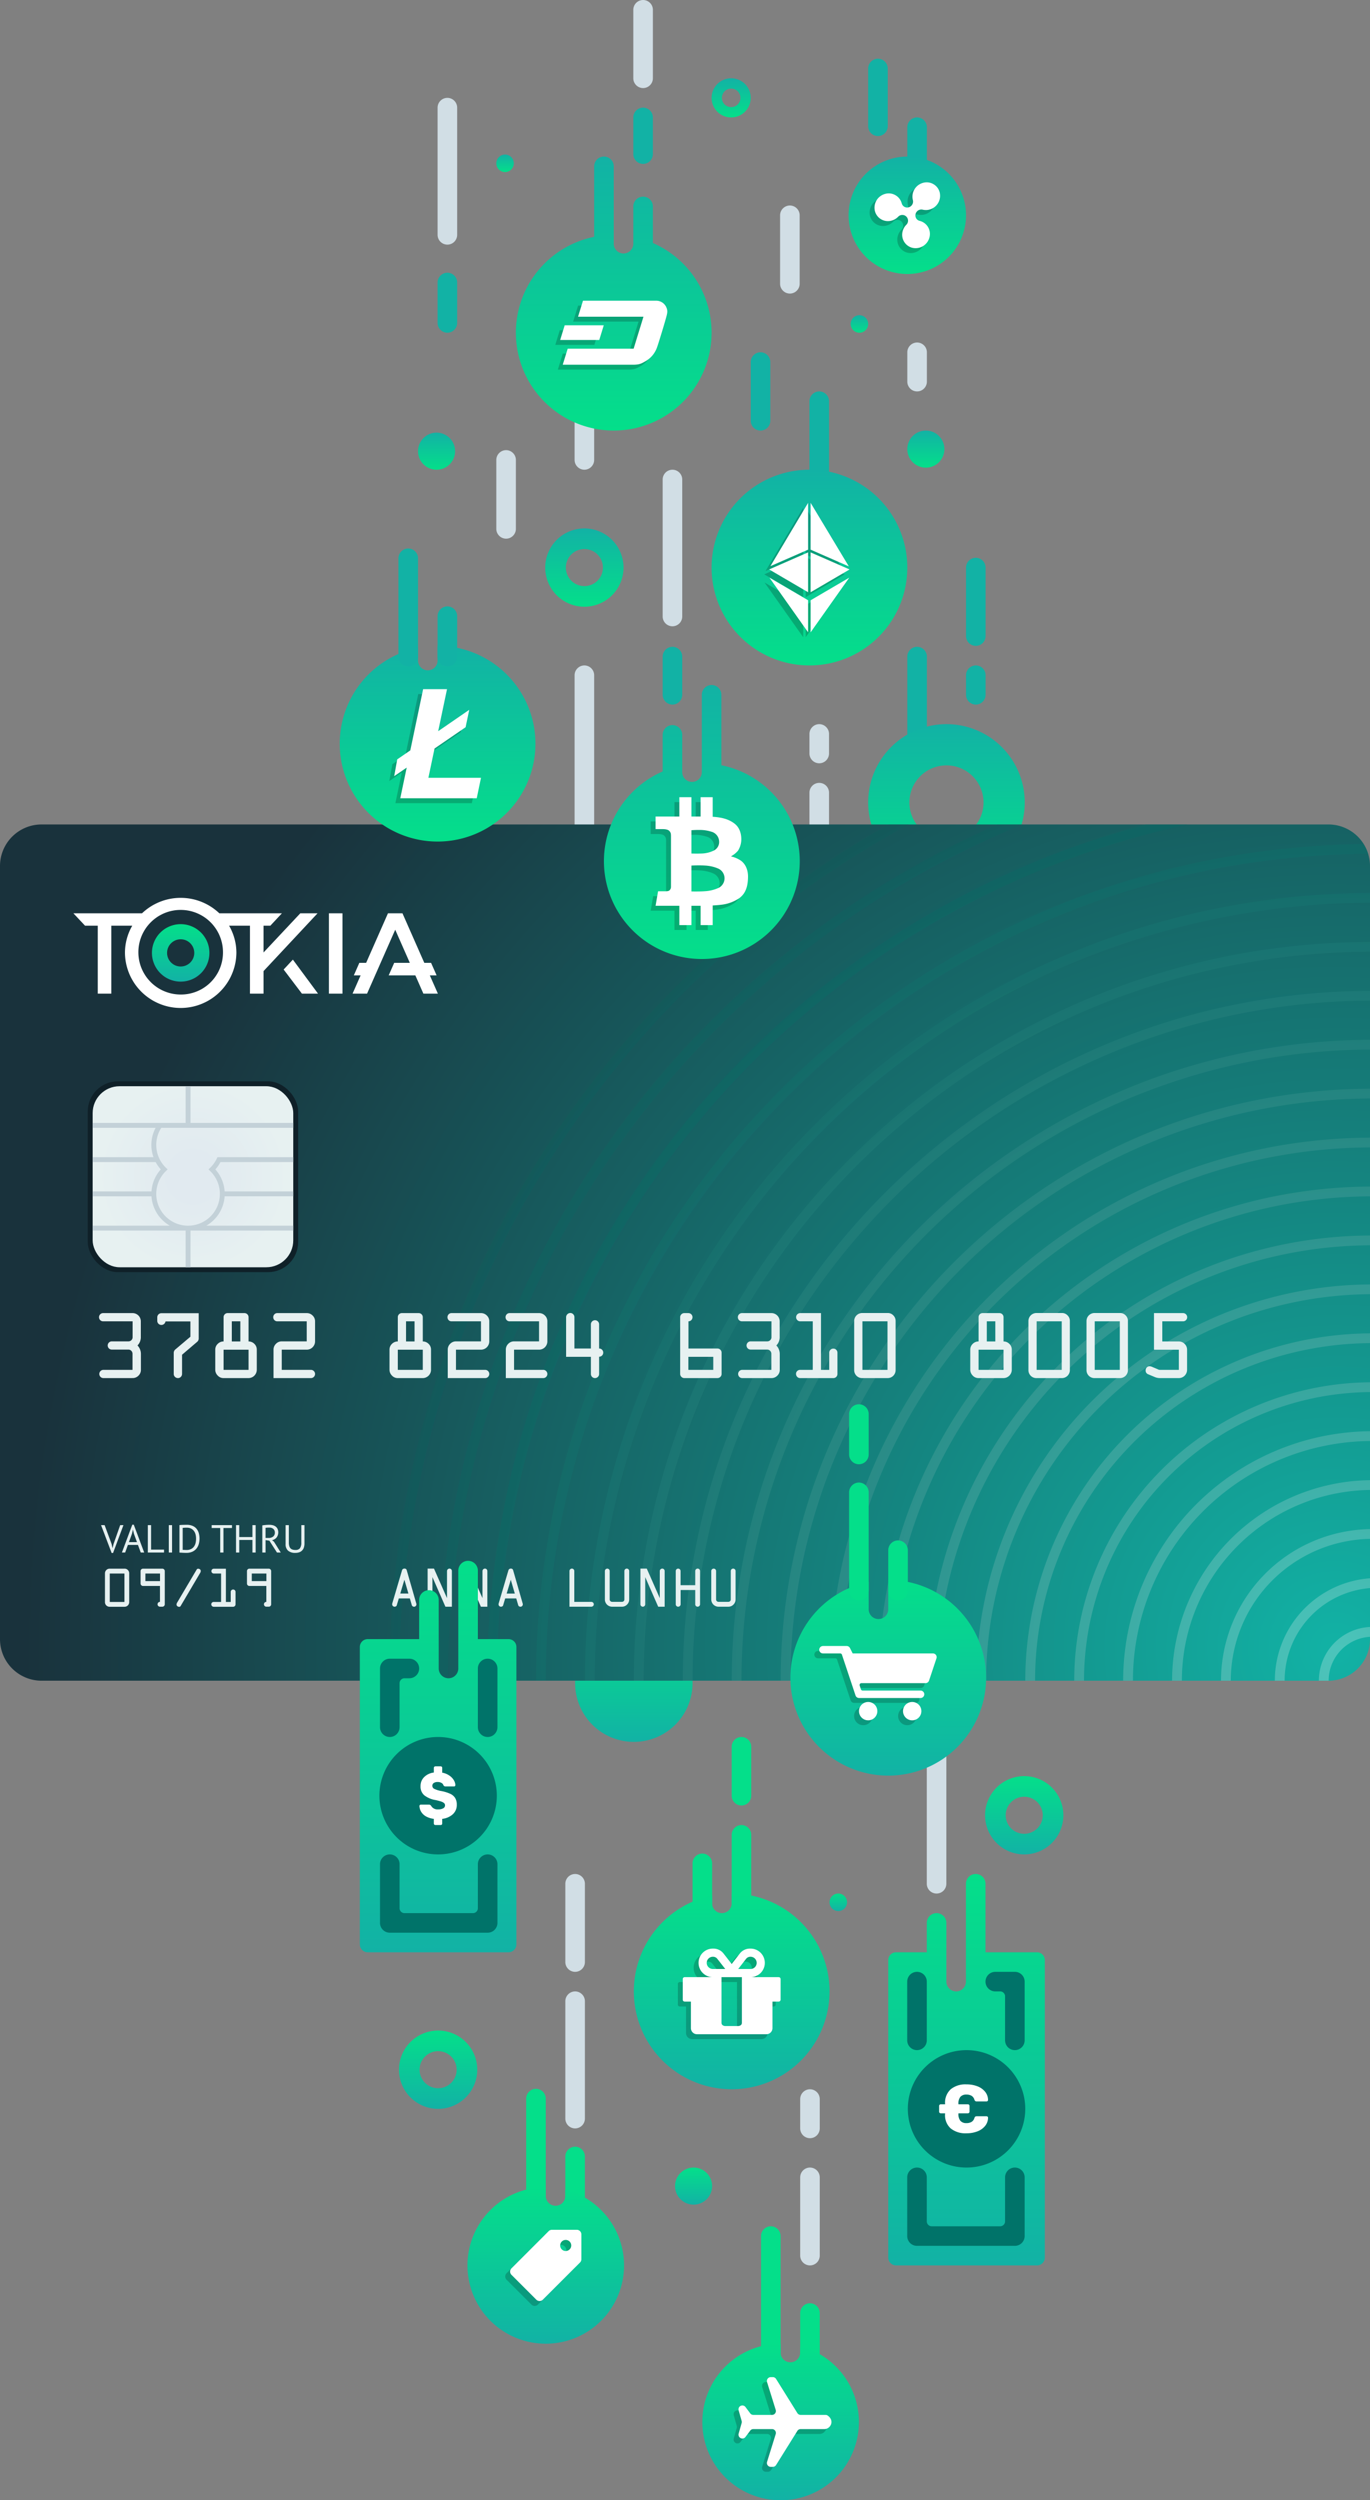 <svg xmlns="http://www.w3.org/2000/svg" xmlns:xlink="http://www.w3.org/1999/xlink" viewBox="0 0 560 1022"><rect x="0" y="0" width="560" height="1022" fill="#808080" stroke="none"/><defs><style>.a{isolation:isolate;}.b{fill:#d1dee5;}.c{fill:#12b2a5;}.d{fill:#04df8a;}.e{fill:url(#a);}.f{fill:url(#b);}.g{fill:url(#c);}.h{fill:#007369;}.i{fill:#fff;}.j,.k{fill-rule:evenodd;}.j{fill:url(#d);}.k{opacity:0.25;fill:url(#e);}.l{fill:url(#f);}.m{fill:#19323c;}.n{fill:#e7f1f1;}.o{fill:#0f2028;}.p{fill:url(#g);}.q{fill:#c3d1d8;}.r{fill:url(#h);}.s{opacity:0.2;mix-blend-mode:multiply;}.t{fill:url(#i);}.u{fill:url(#j);}.v{fill:url(#k);}.w{fill:url(#l);}.x{fill:url(#m);}.y{fill:url(#n);}.z{fill:url(#o);}.aa{fill:url(#p);}.ab{fill:url(#q);}.ac{fill:url(#r);}.ad{fill:url(#s);}.ae{fill:url(#t);}.af{fill:url(#u);}.ag{fill:url(#v);}.ah{fill:url(#w);}.ai{fill:url(#x);}.aj{fill:url(#y);}.ak{fill:url(#z);}.al{fill:url(#aa);}</style><linearGradient id="a" x1="858.66" y1="912" x2="810.66" y2="912" gradientTransform="translate(1171.082 -146.66) rotate(90)" gradientUnits="userSpaceOnUse"><stop offset="0" stop-color="#12b2a5"/><stop offset="1" stop-color="#04df8a"/></linearGradient><linearGradient id="b" x1="-357.129" y1="-8" x2="-293.129" y2="-8" gradientTransform="translate(378.87 653.129) rotate(90)" xlink:href="#a"/><linearGradient id="c" x1="912.66" y1="776" x2="1072.66" y2="776" gradientTransform="translate(1171.082 -146.66) rotate(90)" gradientUnits="userSpaceOnUse"><stop offset="0" stop-color="#04df8a"/><stop offset="1" stop-color="#12b2a5"/></linearGradient><radialGradient id="d" cx="545.871" cy="673.666" r="536.12" gradientUnits="userSpaceOnUse"><stop offset="0" stop-color="#12b2a5"/><stop offset="1" stop-color="#19323c"/></radialGradient><radialGradient id="e" cx="547.371" cy="684.5" r="511.713" gradientUnits="userSpaceOnUse"><stop offset="0" stop-color="#fff"/><stop offset="0.679" stop-color="#007369"/><stop offset="1" stop-color="#19323c"/></radialGradient><linearGradient id="f" x1="73.853" y1="401.246" x2="73.853" y2="377.754" gradientTransform="matrix(1, 0, 0, 1, 0, 0)" xlink:href="#a"/><radialGradient id="g" cx="78.871" cy="481" r="39.051" gradientUnits="userSpaceOnUse"><stop offset="0" stop-color="#e1eaf0"/><stop offset="0.235" stop-color="#e1eaf0"/><stop offset="1" stop-color="#e7f1f1"/></radialGradient><linearGradient id="h" x1="-461.129" y1="48" x2="-381.13" y2="48" gradientTransform="translate(378.87 653.129) rotate(90)" xlink:href="#a"/><linearGradient id="i" x1="-605.129" y1="79.999" x2="-621.129" y2="79.999" gradientTransform="translate(378.87 653.129) rotate(90)" xlink:href="#c"/><linearGradient id="j" x1="-461.975" y1="0.422" x2="-477.129" y2="0.422" gradientTransform="translate(378.87 653.129) rotate(90)" xlink:href="#c"/><linearGradient id="k" x1="-517.129" y1="27.577" x2="-524.283" y2="27.577" gradientTransform="translate(378.87 653.129) rotate(90)" xlink:href="#c"/><linearGradient id="l" x1="904.659" y1="752.423" x2="872.659" y2="752.423" xlink:href="#a"/><linearGradient id="m" x1="927.813" y1="828.423" x2="920.66" y2="828.423" xlink:href="#a"/><linearGradient id="n" x1="-582.795" y1="172.423" x2="-589.949" y2="172.423" gradientTransform="translate(378.87 653.129) rotate(90)" xlink:href="#c"/><linearGradient id="o" x1="-461.129" y1="200.422" x2="-476.283" y2="200.422" gradientTransform="translate(378.87 653.129) rotate(90)" xlink:href="#c"/><linearGradient id="p" x1="1047.813" y1="887.577" x2="1032.66" y2="887.577" xlink:href="#a"/><linearGradient id="q" x1="-589.128" y1="8" x2="-541.129" y2="8" gradientTransform="translate(378.87 653.129) rotate(90)" xlink:href="#a"/><linearGradient id="r" x1="-389.129" y1="200" x2="-309.129" y2="200" gradientTransform="translate(378.87 653.129) rotate(90)" xlink:href="#a"/><linearGradient id="s" x1="-405.129" y1="140" x2="-437.129" y2="140" gradientTransform="translate(378.87 653.129) rotate(90)" xlink:href="#c"/><linearGradient id="t" x1="1008.66" y1="992" x2="976.66" y2="992" xlink:href="#a"/><linearGradient id="u" x1="-373.129" y1="92" x2="-261.13" y2="92" gradientTransform="translate(378.87 653.129) rotate(90)" xlink:href="#a"/><linearGradient id="v" x1="-589.129" y1="128" x2="-477.129" y2="128" gradientTransform="translate(378.87 653.129) rotate(90)" xlink:href="#a"/><linearGradient id="w" x1="784.66" y1="992" x2="944.66" y2="992" xlink:href="#c"/><linearGradient id="x" x1="1040.66" y1="948" x2="1104.66" y2="948" xlink:href="#c"/><linearGradient id="y" x1="1104.66" y1="852" x2="1168.66" y2="852" xlink:href="#c"/><linearGradient id="z" x1="792.456" y1="807.999" x2="872.455" y2="807.999" xlink:href="#c"/><linearGradient id="aa" x1="920.66" y1="872" x2="1000.66" y2="872" xlink:href="#c"/></defs><title>card-mobile_3</title><g class="a"><path class="b" d="M334.871,320h0a4.012,4.012,0,0,1,4,4v40.184a4.012,4.012,0,0,1-4,4h0a4.012,4.012,0,0,1-4-4V324A4.012,4.012,0,0,1,334.871,320Zm-16-232v28a4.012,4.012,0,0,0,4,4h0a4.012,4.012,0,0,0,4-4V88a4.012,4.012,0,0,0-4-4h0A4.012,4.012,0,0,0,318.871,88Zm-116,100v28.184a4.012,4.012,0,0,0,4,4h0a4.012,4.012,0,0,0,4-4V188a4.012,4.012,0,0,0-4-4h0A4.012,4.012,0,0,0,202.871,188Zm168-44v12a4.012,4.012,0,0,0,4,4h0a4.012,4.012,0,0,0,4-4V144a4.012,4.012,0,0,0-4-4h0A4.012,4.012,0,0,0,370.871,144Zm-192-100V96a4.012,4.012,0,0,0,4,4h0a4.012,4.012,0,0,0,4-4V44a4.012,4.012,0,0,0-4-4h0A4.012,4.012,0,0,0,178.871,44Zm56,115.816V188a4.012,4.012,0,0,0,4,4h0a4.012,4.012,0,0,0,4-4V159.816a4.012,4.012,0,0,0-4-4h0A4.012,4.012,0,0,0,234.871,159.816ZM258.871,4V32a4.012,4.012,0,0,0,4,4h0a4.012,4.012,0,0,0,4-4V4a4.012,4.012,0,0,0-4-4h0A4.012,4.012,0,0,0,258.871,4Zm72,296v8a4.012,4.012,0,0,0,4,4h0a4.012,4.012,0,0,0,4-4v-8a4.012,4.012,0,0,0-4-4h0A4.012,4.012,0,0,0,330.871,300Zm-60-104v56a4.012,4.012,0,0,0,4,4h0a4.012,4.012,0,0,0,4-4V196a4.012,4.012,0,0,0-4-4h0A4.012,4.012,0,0,0,270.871,196Zm-36,80v80a4.012,4.012,0,0,0,4,4h0a4.012,4.012,0,0,0,4-4V276a4.012,4.012,0,0,0-4-4h0A4.012,4.012,0,0,0,234.871,276Z"/><path class="b" d="M231.083,818v48a4.012,4.012,0,0,0,4,4h0a4.012,4.012,0,0,0,4-4V818a4.012,4.012,0,0,0-4-4h0A4.012,4.012,0,0,0,231.083,818Zm0-48v32a4.012,4.012,0,0,0,4,4h0a4.012,4.012,0,0,0,4-4V770a4.012,4.012,0,0,0-4-4h0A4.012,4.012,0,0,0,231.083,770Zm96,120v32a4.012,4.012,0,0,0,4,4h0a4.012,4.012,0,0,0,4-4V890a4.012,4.012,0,0,0-4-4h0A4.012,4.012,0,0,0,327.083,890Zm0-32v12a4.012,4.012,0,0,0,4,4h0a4.012,4.012,0,0,0,4-4V858a4.012,4.012,0,0,0-4-4h0A4.012,4.012,0,0,0,327.083,858Zm55.749-164h0a4.012,4.012,0,0,0-4,4v72a4.012,4.012,0,0,0,4,4h0a4.012,4.012,0,0,0,4-4V698A4.012,4.012,0,0,0,382.832,694Z"/><path class="c" d="M334.871,160h0a4.012,4.012,0,0,1,4,4v32a4.012,4.012,0,0,1-4,4h0a4.012,4.012,0,0,1-4-4V164A4.012,4.012,0,0,1,334.871,160Zm-64,108.388V284a4.012,4.012,0,0,0,4,4h0a4.012,4.012,0,0,0,4-4V268.388a4.012,4.012,0,0,0-4-4h0A4.012,4.012,0,0,0,270.871,268.388Zm40-124.388h0a4.012,4.012,0,0,1,4,4v24a4.012,4.012,0,0,1-4,4h0a4.012,4.012,0,0,1-4-4V148A4.012,4.012,0,0,1,310.871,144Zm48-120h0a4.012,4.012,0,0,1,4,4V51.612a4.012,4.012,0,0,1-4,4h0a4.012,4.012,0,0,1-4-4V28A4.012,4.012,0,0,1,358.871,24Zm-96,20h0a4.012,4.012,0,0,1,4,4V63a4.012,4.012,0,0,1-4,4h0a4.012,4.012,0,0,1-4-4V48A4.012,4.012,0,0,1,262.871,44Zm112,220.388h0a4.012,4.012,0,0,1,4,4v32a4.012,4.012,0,0,1-4,4h0a4.012,4.012,0,0,1-4-4v-32A4.012,4.012,0,0,1,374.871,264.388Zm24-36.388h0a4.012,4.012,0,0,1,4,4v28a4.012,4.012,0,0,1-4,4h0a4.012,4.012,0,0,1-4-4V232A4.012,4.012,0,0,1,398.871,228Zm0,44h0a4.012,4.012,0,0,1,4,4v8a4.012,4.012,0,0,1-4,4h0a4.012,4.012,0,0,1-4-4v-8A4.012,4.012,0,0,1,398.871,272Zm-216-160.525h0a4.012,4.012,0,0,1,4,4V132a4.012,4.012,0,0,1-4,4h0a4.012,4.012,0,0,1-4-4V115.475A4.012,4.012,0,0,1,182.871,111.475ZM370.871,52V67.612a4.012,4.012,0,0,0,4,4h0a4.012,4.012,0,0,0,4-4V52a4.012,4.012,0,0,0-4-4h0A4.012,4.012,0,0,0,370.871,52Z"/><path class="d" d="M235.083,877.474h0a4.012,4.012,0,0,1,4,4V898a4.012,4.012,0,0,1-4,4h0a4.012,4.012,0,0,1-4-4V881.474A4.012,4.012,0,0,1,235.083,877.474Zm-20-19.659V898a4.012,4.012,0,0,0,4,4h0a4.012,4.012,0,0,0,4-4V857.816a4.012,4.012,0,0,0-4-4h0A4.012,4.012,0,0,0,215.083,857.816Zm112,87.659V962a4.012,4.012,0,0,0,4,4h0a4.012,4.012,0,0,0,4-4V945.474a4.012,4.012,0,0,0-4-4h0A4.012,4.012,0,0,0,327.083,945.474Zm-16-31.475v48a4.012,4.012,0,0,0,4,4h0a4.012,4.012,0,0,0,4-4V914a4.012,4.012,0,0,0-4-4h0A4.012,4.012,0,0,0,311.083,914Zm-24-156.341h0a4.012,4.012,0,0,0-4,4v16.525a4.012,4.012,0,0,0,4,4h0a4.012,4.012,0,0,0,4-4V761.658A4.012,4.012,0,0,0,287.083,757.658Zm16-47.659h0a4.012,4.012,0,0,0-4,4v20a4.012,4.012,0,0,0,4,4h0a4.012,4.012,0,0,0,4-4V714A4.012,4.012,0,0,0,303.083,710Zm0,36h0a4.012,4.012,0,0,0-4,4v28.184a4.012,4.012,0,0,0,4,4h0a4.012,4.012,0,0,0,4-4V750A4.012,4.012,0,0,0,303.083,746Z"/><path class="e" d="M283.083,688a24,24,0,1,0-24,24A24,24,0,0,0,283.083,688Z"/><path class="f" d="M418.871,328a32,32,0,1,0-32,32A32,32,0,0,0,418.871,328Zm-47.153,0a15.154,15.154,0,1,1,15.153,15.154A15.155,15.155,0,0,1,371.717,328Z"/><path class="g" d="M427.083,922.8V801.2a3.209,3.209,0,0,0-3.2-3.2h-21.05V770a4,4,0,0,0-8,0v40a4,4,0,0,1-8,0V786a4,4,0,0,0-8,0v12H366.283a3.209,3.209,0,0,0-3.2,3.2V922.8a3.209,3.209,0,0,0,3.2,3.2h57.6A3.209,3.209,0,0,0,427.083,922.8Z"/><path class="h" d="M371.083,862a24,24,0,1,1,24,24A24,24,0,0,1,371.083,862Zm35.75-48h2a2,2,0,0,1,2,2v18a4,4,0,0,0,4,4h0a4,4,0,0,0,4-4V810a4,4,0,0,0-4-4h-8a4,4,0,0,0-4,4h0A4,4,0,0,0,406.832,814Zm-32-8h0a4,4,0,0,0-4,4v24a4,4,0,0,0,4,4h0a4,4,0,0,0,4-4V810A4,4,0,0,0,374.832,806Zm-4,84v24a4,4,0,0,0,4,4h40a4,4,0,0,0,4-4V890a4,4,0,0,0-4-4h0a4,4,0,0,0-4,4v18a2,2,0,0,1-2,2h-28a2,2,0,0,1-2-2V890a4,4,0,0,0-4-4h0A4,4,0,0,0,370.832,890Z"/><path class="i" d="M403.689,865.208a.583.583,0,0,1,.183.431,5.326,5.326,0,0,1-1.164,3.3,7.4,7.4,0,0,1-3.127,2.25,12.046,12.046,0,0,1-4.544.806,9.542,9.542,0,0,1-6.479-2.028A7.265,7.265,0,0,1,386.313,864v-.167H384.6a.733.733,0,0,1-.518-.194.649.649,0,0,1-.211-.5v-2.306a.65.65,0,0,1,.211-.5.733.733,0,0,1,.518-.194h1.712v-.167a7.427,7.427,0,0,1,2.271-5.944A9.434,9.434,0,0,1,395.036,852a12.046,12.046,0,0,1,4.544.806,7.408,7.408,0,0,1,3.127,2.249,5.332,5.332,0,0,1,1.164,3.306.583.583,0,0,1-.183.431.593.593,0,0,1-.435.181h-4.011a.952.952,0,0,1-.6-.167,1.226,1.226,0,0,1-.352-.583,2.763,2.763,0,0,0-1.178-1.569,3.992,3.992,0,0,0-2.075-.487,3.149,3.149,0,0,0-2.482.931,4.344,4.344,0,0,0-.772,3.042H395.6a.688.688,0,0,1,.506.194.676.676,0,0,1,.2.5v2.306a.689.689,0,0,1-.2.486.665.665,0,0,1-.506.208h-3.814a4.4,4.4,0,0,0,.772,3.056,3.124,3.124,0,0,0,2.482.944,3.992,3.992,0,0,0,2.075-.486,2.763,2.763,0,0,0,1.178-1.569,1.226,1.226,0,0,1,.352-.583.945.945,0,0,1,.6-.167h4.011A.6.6,0,0,1,403.689,865.208Z"/><path class="j" d="M17,337H543a17,17,0,0,1,17,17V670a17,17,0,0,1-17,17H17A17,17,0,0,1,0,670V354A17,17,0,0,1,17,337Z"/><path class="k" d="M560,585.014v4A97.987,97.987,0,0,0,463.1,687h-4A102,102,0,0,1,560,585.014ZM419.1,687h4A137.984,137.984,0,0,1,560,549.013v-4A141.994,141.994,0,0,0,419.1,687Zm20,0h4A117.985,117.985,0,0,1,560,569.013v-4A121.994,121.994,0,0,0,439.1,687Zm40,0h4A77.965,77.965,0,0,1,560,609.027v-4A81.987,81.987,0,0,0,479.1,687Zm-80,0h4A157.983,157.983,0,0,1,560,529.014v-4A161.994,161.994,0,0,0,399.1,687Zm140,0H543c.035,0,.068-.005.1-.005A17.958,17.958,0,0,1,560,669.055v-4.028A22,22,0,0,0,539.1,687Zm-160,0h4A177.982,177.982,0,0,1,560,509.014v-4C459.992,505.609,379.1,586.851,379.1,687Zm-216,0A398.479,398.479,0,0,1,371.459,337h-8.231C241.351,406.052,159.1,536.917,159.1,687Zm358,0h4A37.981,37.981,0,0,1,560,649.136v-4.01A41.994,41.994,0,0,0,521.1,687Zm-22,0h4A57.97,57.97,0,0,1,560,629.027v-4A61.989,61.989,0,0,0,499.1,687Zm-300,0h4A358.183,358.183,0,0,1,485.51,337H468.349C313.362,377.965,199.1,519.135,199.1,687Zm20,0h4A337.968,337.968,0,0,1,559.256,349.023a16.894,16.894,0,0,0-1.824-3.977C370.243,347.019,219.1,499.344,219.1,687Zm140,0h4A197.981,197.981,0,0,1,560,489.014v-4C448.946,485.61,359.1,575.806,359.1,687Zm-180,0h4A378.417,378.417,0,0,1,418.067,337H407.819C273.163,396.057,179.1,530.542,179.1,687Zm80,0h4A297.98,297.98,0,0,1,560,389.014v-4C393.717,385.611,259.1,520.577,259.1,687Zm-20,0h4A317.979,317.979,0,0,1,560,369.014v-4C382.672,365.611,239.1,509.531,239.1,687Zm80,0h4A237.98,237.98,0,0,1,560,449.014v-4C426.855,445.61,319.1,553.714,319.1,687Zm20,0h4A217.981,217.981,0,0,1,560,469.014v-4C437.9,465.61,339.1,564.76,339.1,687Zm-40,0h4A257.98,257.98,0,0,1,560,429.014v-4C415.809,425.61,299.1,542.669,299.1,687Zm-20,0h4A277.98,277.98,0,0,1,560,409.014v-4C404.763,405.61,279.1,531.623,279.1,687Z"/><path class="i" d="M134.449,373.312h5.545v32.847h-5.545Zm41.242,25.375h2.772l-2.257-5.122h-2.772l-8.924-20.253h-5.921l-8.924,20.253h-2.776l-2.257,5.122h2.776l-3.292,7.471h5.921l11.513-26.128,5.968,13.534h-6.381l-2.257,5.122h10.894l3.29,7.471h5.921Zm-45.884-25.375-22.086,23.636v9.211h-5.545V378.386H93.642A22.147,22.147,0,0,1,96.627,389.5a22.775,22.775,0,0,1-45.547,0,22.147,22.147,0,0,1,2.984-11.114H45.507v27.772H39.962V378.386h-5.2L30,373.312H58.06a22.912,22.912,0,0,1,31.585,0h25.593l-4.73,5.075h-2.787v10.95l15.038-16.024ZM91.144,389.5a17.293,17.293,0,1,0-17.292,17.018A17.156,17.156,0,0,0,91.144,389.5Zm24.8,6.8,7.474,9.859h6.578l-10.281-13.911Z"/><path class="l" d="M85.6,389.5a11.746,11.746,0,1,1-11.746-11.746A11.746,11.746,0,0,1,85.6,389.5Z"/><circle class="m" cx="73.853" cy="389.5" r="5.563"/><path class="n" d="M50.938,641.2H44.8a1.921,1.921,0,0,0-1.9,1.9v11.777a1.891,1.891,0,0,0,1.9,1.9h6.117a1.9,1.9,0,0,0,1.9-1.9V643.1a1.835,1.835,0,0,0-.557-1.336A1.793,1.793,0,0,0,50.938,641.2Zm-.07,13.605h-6V643.193h6Zm15.5-13.605H58.449a1,1,0,0,0-.984.984v5.109a1,1,0,0,0,.984.984h6.938v6.5a.98.98,0,0,0-.984.984.94.94,0,0,0,.293.7.955.955,0,0,0,.691.287h.984a.98.98,0,0,0,.984-.984V642.185a1,1,0,0,0-.984-.984Zm-.961,5.086H59.434v-3.094H65.41Zm16.32-4.811a.792.792,0,0,1,.333.662,1.548,1.548,0,0,1-.246.8l-7.994,13.558a.647.647,0,0,1-.6.306,1.138,1.138,0,0,1-.72-.264.823.823,0,0,1-.333-.674,1.569,1.569,0,0,1,.234-.773l8-13.543a.675.675,0,0,1,.618-.32A1.15,1.15,0,0,1,81.73,641.476Zm14.26,8.531a.949.949,0,0,1,.287.7v5.086a.98.98,0,0,1-.984.984H87.348a.931.931,0,0,1-.7-.3.989.989,0,0,1-.287-.709.917.917,0,0,1,.287-.68.959.959,0,0,1,.7-.281h3.023V643.193H87.395a.984.984,0,1,1,0-1.969H92.34v13.582h1.969v-4.1a.955.955,0,0,1,.287-.691.94.94,0,0,1,.7-.293A.949.949,0,0,1,95.99,650.007Zm13.869-8.807h-7.922a1,1,0,0,0-.984.984v5.109a1,1,0,0,0,.984.984h6.938v6.5a.984.984,0,0,0,0,1.969h.984a.98.98,0,0,0,.984-.984V642.185a1,1,0,0,0-.984-.984Zm-.961,5.086h-5.977v-3.094H108.9ZM279.743,563.3h13.494a1.685,1.685,0,0,0,1.211-.49,1.588,1.588,0,0,0,.51-1.191v-8.687a1.673,1.673,0,0,0-.5-1.211,1.6,1.6,0,0,0-1.182-.512H281.424V540.1a1.682,1.682,0,0,0,0-3.363h-1.682a1.672,1.672,0,0,0-1.221.49,1.6,1.6,0,0,0-.5,1.191v23.2a1.6,1.6,0,0,0,.51,1.182A1.67,1.67,0,0,0,279.743,563.3Zm1.643-8.687h10.17v5.324h-10.17ZM42.312,563.3a1.682,1.682,0,1,1,0-3.363H54.164v-6.566a1.688,1.688,0,0,0-.491-1.211,1.59,1.59,0,0,0-1.19-.51H45.715a1.639,1.639,0,0,1-1.191-.48,1.687,1.687,0,0,1,1.191-2.883h6.807a1.635,1.635,0,0,0,1.181-.49,1.608,1.608,0,0,0,.5-1.191V540.1H42.192a1.682,1.682,0,1,1,0-3.363H54.2a3.366,3.366,0,0,1,3.363,3.363v6.3a4.823,4.823,0,0,1-1.361,3.564,5,5,0,0,1,1.4,3.4v6.566a3.221,3.221,0,0,1-1,2.373,3.3,3.3,0,0,1-2.4.99Zm49.08,0H101.6a3.4,3.4,0,0,0,3.363-3.363v-8.248a3.206,3.206,0,0,0-1-2.393,3.285,3.285,0,0,0-2.362-.971v-9.908a1.675,1.675,0,0,0-1.682-1.682H93.074a1.608,1.608,0,0,0-1.2.49,1.636,1.636,0,0,0-.48,1.191v9.908a3.287,3.287,0,0,0-2.4.992,3.216,3.216,0,0,0-1,2.371V559.9a3.334,3.334,0,0,0,.99,2.361A3.2,3.2,0,0,0,91.392,563.3Zm3.363-23.2h3.483v8.227H94.755Zm-3.363,11.59H101.6v8.248H91.392ZM484.23,549.33a3.23,3.23,0,0,1,1,2.361v8.248a3.383,3.383,0,0,1-3.363,3.363h-7.788a5.7,5.7,0,0,1-2.222-.5l-2.543-1.061a1.58,1.58,0,0,1-1.021-1.6,1.674,1.674,0,0,1,.461-1.191,1.482,1.482,0,0,1,1.121-.49,2.863,2.863,0,0,1,1.161.3l2.222.939a1.58,1.58,0,0,0,.821.24h7.788v-8.248H471.7V536.738H483.55a1.682,1.682,0,1,1,0,3.363H475.1v8.227h6.768A3.227,3.227,0,0,1,484.23,549.33ZM457.848,536.7h-10.49a3.282,3.282,0,0,0-3.242,3.244V560.06a3.229,3.229,0,0,0,3.242,3.242h10.451a3.246,3.246,0,0,0,3.242-3.242V539.941a3.136,3.136,0,0,0-.95-2.283A3.064,3.064,0,0,0,457.848,536.7Zm-.119,23.242h-10.25V540.1h10.25ZM72.738,563.3a1.671,1.671,0,0,1-1.212-.5,1.6,1.6,0,0,1-.51-1.182v-8.49a1.859,1.859,0,0,1,.6-1.482l6.209-5.252V540.14H67.653a1.7,1.7,0,0,1-2.873.951,1.621,1.621,0,0,1-.49-1.191v-1.441a1.674,1.674,0,0,1,1.682-1.682H81.226v10.33a1.727,1.727,0,0,1-.621,1.361l-6.186,5.285v7.828a1.688,1.688,0,0,1-.491,1.211A1.59,1.59,0,0,1,72.738,563.3ZM199,537.728a3.22,3.22,0,0,1,1,2.373v8.188a3.4,3.4,0,0,1-3.4,3.4H186.387v8.248h11.932a1.636,1.636,0,0,1,1.182.49,1.669,1.669,0,0,1,0,2.383,1.628,1.628,0,0,1-1.182.49H183.024V551.691a3.3,3.3,0,0,1,.991-2.4,3.226,3.226,0,0,1,2.372-1H196.6V540.1H184.587a1.61,1.61,0,0,1-1.2-.492,1.715,1.715,0,0,1,0-2.381,1.608,1.608,0,0,1,1.2-.49H196.6A3.3,3.3,0,0,1,199,537.728ZM434.109,536.7h-10.49a3.282,3.282,0,0,0-3.242,3.244V560.06a3.229,3.229,0,0,0,3.242,3.242H434.07a3.246,3.246,0,0,0,3.242-3.242V539.941a3.136,3.136,0,0,0-.95-2.283A3.064,3.064,0,0,0,434.109,536.7Zm-.119,23.242H423.74V540.1h10.25ZM222.74,537.728a3.22,3.22,0,0,1,1,2.373v8.188a3.4,3.4,0,0,1-3.4,3.4H210.127v8.248h11.932a1.636,1.636,0,0,1,1.182.49,1.669,1.669,0,0,1,0,2.383,1.628,1.628,0,0,1-1.182.49H206.763V551.691a3.3,3.3,0,0,1,.991-2.4,3.226,3.226,0,0,1,2.372-1h10.211V540.1H208.326a1.61,1.61,0,0,1-1.2-.492,1.715,1.715,0,0,1,0-2.381,1.608,1.608,0,0,1,1.2-.49h12.012A3.3,3.3,0,0,1,222.74,537.728ZM246.088,551.7a1.682,1.682,0,0,1-1.191,2.873v7.047a1.6,1.6,0,0,1-.5,1.191,1.677,1.677,0,0,1-2.863-1.191v-7.006H231.4v-16.2a1.743,1.743,0,0,1,1.722-1.723,1.6,1.6,0,0,1,1.182.51,1.677,1.677,0,0,1,.5,1.213V551.21h6.727v-9.85a1.687,1.687,0,0,1,.49-1.211,1.647,1.647,0,0,1,2.383,0,1.691,1.691,0,0,1,.49,1.211v9.85A1.626,1.626,0,0,1,246.088,551.7Zm95.737.041a1.622,1.622,0,0,1,.491,1.191v8.688a1.675,1.675,0,0,1-1.682,1.682H327.061a1.589,1.589,0,0,1-1.19-.51,1.688,1.688,0,0,1-.491-1.211,1.569,1.569,0,0,1,.491-1.162,1.637,1.637,0,0,1,1.19-.48h5.166V540.1h-5.086a1.682,1.682,0,1,1,0-3.363h8.449v23.2h3.363v-7.006a1.633,1.633,0,0,1,.49-1.182,1.6,1.6,0,0,1,1.191-.5A1.624,1.624,0,0,1,341.826,551.742Zm-24.49-1.771a5,5,0,0,1,1.4,3.4v6.566a3.218,3.218,0,0,1-1,2.373,3.293,3.293,0,0,1-2.4.99H303.443a1.682,1.682,0,1,1,0-3.363h11.852v-6.566a1.688,1.688,0,0,0-.491-1.211,1.59,1.59,0,0,0-1.19-.51h-6.768a1.637,1.637,0,0,1-1.19-.48,1.687,1.687,0,0,1,1.19-2.883h6.807a1.636,1.636,0,0,0,1.182-.49,1.61,1.61,0,0,0,.5-1.191V540.1H303.322a1.682,1.682,0,1,1,0-3.363h12.012A3.364,3.364,0,0,1,318.7,540.1v6.3A4.819,4.819,0,0,1,317.336,549.97Zm-141.154,9.969v-8.248a3.2,3.2,0,0,0-1-2.393,3.286,3.286,0,0,0-2.363-.971v-9.908a1.674,1.674,0,0,0-1.682-1.682h-6.846a1.608,1.608,0,0,0-1.2.49,1.636,1.636,0,0,0-.48,1.191v9.908a3.287,3.287,0,0,0-2.4.992,3.217,3.217,0,0,0-1,2.371V559.9a3.335,3.335,0,0,0,.991,2.361,3.2,3.2,0,0,0,2.413,1.041h10.209a3.4,3.4,0,0,0,3.363-3.363ZM165.972,540.1h3.482v8.227h-3.482Zm6.846,19.838H162.609v-8.248h10.209Zm237.393-11.611v-9.908a1.674,1.674,0,0,0-1.682-1.682h-6.846a1.608,1.608,0,0,0-1.2.49,1.636,1.636,0,0,0-.48,1.191v9.908a3.287,3.287,0,0,0-2.4.992,3.217,3.217,0,0,0-1,2.371V559.9a3.335,3.335,0,0,0,.991,2.361A3.2,3.2,0,0,0,400,563.3h10.209a3.4,3.4,0,0,0,3.363-3.363v-8.248a3.2,3.2,0,0,0-1-2.393A3.286,3.286,0,0,0,410.211,548.328Zm-6.846-8.227h3.482v8.227h-3.482Zm6.846,19.838H400v-8.248h10.209ZM127.783,537.728a3.221,3.221,0,0,1,1,2.373v8.188a3.4,3.4,0,0,1-3.4,3.4H115.17v8.248H127.1a1.636,1.636,0,0,1,1.182.49,1.669,1.669,0,0,1,0,2.383,1.628,1.628,0,0,1-1.182.49H111.807V551.691a3.3,3.3,0,0,1,.991-2.4,3.225,3.225,0,0,1,2.372-1h10.21V540.1H113.369a1.61,1.61,0,0,1-1.2-.492,1.715,1.715,0,0,1,0-2.381,1.608,1.608,0,0,1,1.2-.49H125.38A3.293,3.293,0,0,1,127.783,537.728ZM362.892,536.7H352.4a3.282,3.282,0,0,0-3.242,3.244V560.06A3.229,3.229,0,0,0,352.4,563.3h10.451a3.246,3.246,0,0,0,3.242-3.242V539.941a3.136,3.136,0,0,0-.95-2.283A3.064,3.064,0,0,0,362.892,536.7Zm-.119,23.242h-10.25V540.1h10.25ZM160.356,655.378l3.964-13.471a.961.961,0,0,1,1-.732.857.857,0,0,1,.924.621l3.926,13.676a1,1,0,0,1,.047.293.959.959,0,0,1-.281.7.878.878,0,0,1-.645.287.927.927,0,0,1-.983-.715l-.778-2.672h-4.508l-.857,2.862a.593.593,0,0,1-.295.355,1.018,1.018,0,0,1-.565.169.953.953,0,0,1-.718-.293.987.987,0,0,1-.283-.715A1.215,1.215,0,0,1,160.356,655.378Zm4.945-9.645-1.688,5.637h3.331Zm19.406-3.551V656.75h-2.641l-5.3-12.094v11.109a.984.984,0,1,1-1.969,0v-14.59h2.6l5.32,12.07V642.183a1.021,1.021,0,0,1,1.008-1.008.94.94,0,0,1,.7.293A.983.983,0,0,1,184.707,642.183Zm14.5,0V656.75h-2.641l-5.3-12.094v11.109a.984.984,0,1,1-1.969,0v-14.59h2.6l5.32,12.07V642.183a1.021,1.021,0,0,1,1.008-1.008.94.94,0,0,1,.7.293A.983.983,0,0,1,199.2,642.183Zm4.641,13.2,3.964-13.471a.961.961,0,0,1,1-.732.857.857,0,0,1,.924.621l3.926,13.676a1,1,0,0,1,.047.293.959.959,0,0,1-.281.7.878.878,0,0,1-.645.287.927.927,0,0,1-.983-.715l-.778-2.672H206.5l-.857,2.862a.593.593,0,0,1-.295.355,1.018,1.018,0,0,1-.565.169.953.953,0,0,1-.718-.293.987.987,0,0,1-.283-.715A1.215,1.215,0,0,1,203.844,655.378Zm4.945-9.645-1.688,5.637h3.331Zm23.988,11.016V642.16a.984.984,0,0,1,1.969,0v12.621h6.961a.989.989,0,0,1,.709.287.963.963,0,0,1,0,1.395.989.989,0,0,1-.709.287ZM247.25,653.8V642.183a.978.978,0,0,1,.293-.709.981.981,0,0,1,1.676.686V653.8a.914.914,0,0,0,.293.674.955.955,0,0,0,.691.287h4.031a.959.959,0,0,0,.7-.281.917.917,0,0,0,.287-.68V642.183a.983.983,0,0,1,.287-.715.976.976,0,0,1,1.395,0,.983.983,0,0,1,.287.715v11.59a2.873,2.873,0,0,1-.873,2.1,2.831,2.831,0,0,1-2.08.879H250.2a2.961,2.961,0,0,1-2.953-2.953Zm24.434-11.613V656.75h-2.641l-5.3-12.094v11.109a.984.984,0,1,1-1.969,0v-14.59h2.6l5.32,12.07V642.183a1.021,1.021,0,0,1,1.008-1.008.94.94,0,0,1,.7.293A.983.983,0,0,1,271.684,642.183Zm4.535,13.582V642.16a.955.955,0,0,1,.287-.691.987.987,0,0,1,1.682.691v5.8h6v-5.8a.955.955,0,0,1,.287-.691.976.976,0,0,1,1.395,0,.983.983,0,0,1,.287.715v13.582a.937.937,0,0,1-.3.691.973.973,0,0,1-1.67-.691v-5.836h-5.977v5.836a.937.937,0,0,1-.3.691.978.978,0,0,1-.709.293.955.955,0,0,1-.691-.287A.94.94,0,0,1,276.219,655.765Zm14.52-1.969V642.183a.978.978,0,0,1,.293-.709.981.981,0,0,1,1.676.686V653.8a.914.914,0,0,0,.293.674.955.955,0,0,0,.691.287h4.031a.959.959,0,0,0,.7-.281.917.917,0,0,0,.287-.68V642.183a.983.983,0,0,1,.287-.715.976.976,0,0,1,1.395,0,.983.983,0,0,1,.287.715v11.59a2.873,2.873,0,0,1-.873,2.1,2.831,2.831,0,0,1-2.08.879h-4.031a2.961,2.961,0,0,1-2.953-2.953ZM45.612,631.1l.384,1.7h.016l.416-1.729,2.7-7.664H50.46l-4.24,11.375h-.592L41.308,623.4h1.456Zm10.774.4H52.278l-1.114,3.1H49.836l4.24-11.375h.608L58.94,634.6H57.532Zm-3.677-1.152h3.279l-1.242-3.408-.4-1.7h-.016l-.4,1.729ZM67.051,634.6H60.427V623.4h1.328v10.016h5.3ZM69,623.4h1.328v11.2H69Zm4.351,0c.2-.033.429-.057.68-.072s.512-.027.784-.031l.8-.018c.261,0,.5-.008.728-.008a5.954,5.954,0,0,1,2.328.416,4.324,4.324,0,0,1,1.624,1.16,4.83,4.83,0,0,1,.952,1.785,8.372,8.372,0,0,1,.016,4.471,5.257,5.257,0,0,1-.936,1.857,4.616,4.616,0,0,1-1.664,1.295,5.716,5.716,0,0,1-2.48.488c-.17,0-.392,0-.664-.008s-.552-.016-.84-.033-.555-.029-.8-.039a3.694,3.694,0,0,1-.528-.049Zm3.024,1.057h-.456c-.166,0-.328,0-.488.016s-.307.021-.44.031-.237.021-.312.031V633.5a1.929,1.929,0,0,0,.3.023c.149.006.3.012.464.016l.464.018c.149,0,.25.008.3.008a4.144,4.144,0,0,0,1.88-.385,3.244,3.244,0,0,0,1.216-1.031,4.16,4.16,0,0,0,.648-1.488,7.747,7.747,0,0,0,.192-1.736,7.275,7.275,0,0,0-.176-1.576,4.13,4.13,0,0,0-.608-1.432,3.368,3.368,0,0,0-1.16-1.049A3.715,3.715,0,0,0,76.379,624.457Zm18.448.127H91.339V634.6H90.011V624.583H86.524V623.4h8.3Zm8.353,4.881H97.8V634.6H96.476V623.4H97.8v4.879h5.376V623.4h1.327v11.2H103.18Zm4.048-5.953q.608-.111,1.4-.176t1.448-.064a6.033,6.033,0,0,1,1.4.16,3.25,3.25,0,0,1,1.168.529,2.677,2.677,0,0,1,.808.959,3.529,3.529,0,0,1-.416,3.568,3.485,3.485,0,0,1-1.824,1.088l.769.592,2.784,4.432h-1.553l-3.088-4.832-1.567-.24V634.6h-1.328Zm2.88.912h-.433c-.149,0-.293.006-.432.016s-.27.021-.392.033a1.54,1.54,0,0,0-.3.047v4.129H109.8a2.936,2.936,0,0,0,1.824-.545,1.985,1.985,0,0,0,.721-1.7,1.875,1.875,0,0,0-.593-1.424A2.3,2.3,0,0,0,110.108,624.423Zm13.071-1.023h1.28v7.473a5.14,5.14,0,0,1-.265,1.742,3.1,3.1,0,0,1-.752,1.209,2.986,2.986,0,0,1-1.176.7,4.861,4.861,0,0,1-1.52.225,4.378,4.378,0,0,1-2.992-.9,3.453,3.453,0,0,1-1.008-2.719V623.4h1.328v7.1a5.224,5.224,0,0,0,.168,1.432,2.266,2.266,0,0,0,.5.945,1.939,1.939,0,0,0,.84.52,3.869,3.869,0,0,0,1.176.16,2.224,2.224,0,0,0,1.856-.713,3.834,3.834,0,0,0,.56-2.344Z"/><rect class="o" x="35.871" y="442" width="86" height="78" rx="12.301" ry="12.301"/><rect class="p" x="37.871" y="444" width="82" height="74" rx="11" ry="11"/><path class="q" d="M65.925,461a12.969,12.969,0,0,0,1.856,16.285l.73.715-.73.715a13,13,0,1,0,18.179,0l-.73-.715.73-.715a13.079,13.079,0,0,0,2.657-3.716l.271-.57h30.982v2H90.12a15.055,15.055,0,0,1-2.094,3,14.916,14.916,0,0,1,3.794,9h28.051v2H91.821a14.978,14.978,0,0,1-7.488,12h35.538v2h-42v15h-2V503h-38v-2H69.41a14.978,14.978,0,0,1-7.488-12H37.871v-2H61.922a14.916,14.916,0,0,1,3.8-9,15.022,15.022,0,0,1-2.1-3H37.871v-2H62.745a14.86,14.86,0,0,1,.867-12H37.871v-2h38V444h2v15h42v2Z"/><path class="r" d="M370.87,232a40,40,0,1,0-40,40A40,40,0,0,0,370.87,232Z"/><g class="s"><path d="M328.318,260.467l-15.807-22.36,15.807,9.255Zm0-16.382L312.4,234.763l15.914-6.972Zm0-17.413-15.4,6.746,15.4-25.876Zm1.026-19.138,15.618,25.981-15.618-6.842Zm0,52.934v-13.1l15.807-9.255Zm0-16.381V227.792l15.926,6.976Z"/></g><path class="i" d="M330.318,258.467l-15.807-22.36,15.807,9.255Zm0-16.382L314.4,232.763l15.914-6.972Zm0-17.413-15.4,6.746,15.4-25.876Zm1.026-19.138,15.618,25.981-15.618-6.842Zm0,52.934v-13.1l15.807-9.255Zm0-16.381V225.792l15.926,6.976Z"/><path class="t" d="M306.871,40a8,8,0,1,0-8,8A8,8,0,0,0,306.871,40Zm-11.788,0a3.789,3.789,0,1,1,3.788,3.788A3.789,3.789,0,0,1,295.082,40Z"/><path class="u" d="M370.871,183.577a7.577,7.577,0,1,1,7.577,7.577A7.577,7.577,0,0,1,370.871,183.577Z"/><path class="v" d="M347.717,132.423A3.577,3.577,0,1,1,351.293,136,3.577,3.577,0,0,1,347.717,132.423Z"/><path class="w" d="M434.66,742a16,16,0,1,0-16,16A16,16,0,0,0,434.66,742Zm-23.577,0a7.577,7.577,0,1,1,7.577,7.577A7.577,7.577,0,0,1,411.083,742Z"/><path class="x" d="M339.083,777.577a3.577,3.577,0,1,1,3.577,3.577A3.577,3.577,0,0,1,339.083,777.577Z"/><path class="y" d="M202.871,66.756a3.577,3.577,0,1,1,3.577,3.577A3.577,3.577,0,0,1,202.871,66.756Z"/><path class="z" d="M170.871,184.423A7.577,7.577,0,1,1,178.447,192,7.577,7.577,0,0,1,170.871,184.423Z"/><path class="aa" d="M275.929,893.577a7.577,7.577,0,1,1,7.577,7.577A7.577,7.577,0,0,1,275.929,893.577Z"/><path class="ab" d="M394.87,88a24,24,0,1,0-24,24A24,24,0,0,0,394.87,88Z"/><g class="s"><path d="M355.64,88.32a5.838,5.838,0,0,1,4.04-7.027,5.489,5.489,0,0,1,6.91,3.834,2.287,2.287,0,0,0,2.879,1.6,2.433,2.433,0,0,0,1.7-2.876h0l0,0c-.005-.018-.011-.036-.015-.054a5.835,5.835,0,0,1,4.04-7.026A5.489,5.489,0,0,1,382.1,80.6a5.836,5.836,0,0,1-4.04,7.027,5.64,5.64,0,0,1-2.967.061l0,0h0a2.434,2.434,0,0,0-2.837,1.759,2.284,2.284,0,0,0,1.661,2.84,5.485,5.485,0,0,1,3.988,6.819,5.841,5.841,0,0,1-6.94,4.192,5.484,5.484,0,0,1-3.987-6.819,5.848,5.848,0,0,1,1.5-2.605h0a2.345,2.345,0,1,0-3.393-3.235l0-.009a5.855,5.855,0,0,1-2.537,1.517A5.49,5.49,0,0,1,355.64,88.32Z"/></g><path class="i" d="M357.64,86.32a5.838,5.838,0,0,1,4.04-7.027,5.489,5.489,0,0,1,6.91,3.834,2.287,2.287,0,0,0,2.879,1.6,2.433,2.433,0,0,0,1.7-2.876h0l0,0c-.005-.018-.011-.036-.015-.054a5.835,5.835,0,0,1,4.04-7.026A5.489,5.489,0,0,1,384.1,78.6a5.836,5.836,0,0,1-4.04,7.027,5.64,5.64,0,0,1-2.967.061l0,0h0a2.434,2.434,0,0,0-2.837,1.759,2.284,2.284,0,0,0,1.661,2.84,5.485,5.485,0,0,1,3.988,6.819,5.841,5.841,0,0,1-6.94,4.192,5.484,5.484,0,0,1-3.987-6.819,5.848,5.848,0,0,1,1.5-2.605h0a2.345,2.345,0,1,0-3.393-3.235l0-.009a5.855,5.855,0,0,1-2.537,1.517A5.49,5.49,0,0,1,357.64,86.32Z"/><path class="ac" d="M218.87,304a40,40,0,0,0-40-40v6a4,4,0,0,1-8,0v-5.2a40,40,0,1,0,48,39.2Z"/><g class="s"><path d="M192.871,328.3H161.617l2.627-12.54-5.108,3.5,1.241-6.863,5.343-3.678,5.24-25.013h9.757l-3.608,17.175,12.7-8.742-1.488,7.111-12.7,8.707-2.513,11.965h21.5Z"/></g><path class="i" d="M194.871,326.3H163.617l2.627-12.54-5.108,3.5,1.241-6.863,5.343-3.678,5.24-25.013h9.757l-3.608,17.175,12.7-8.742-1.488,7.111-12.7,8.707-2.513,11.965h21.5Z"/><path class="ad" d="M254.871,232a16,16,0,1,0-16,16A16,16,0,0,0,254.871,232Zm-23.577,0a7.577,7.577,0,1,1,7.577,7.577A7.577,7.577,0,0,1,231.294,232Z"/><path class="ae" d="M195.083,846a16,16,0,1,0-16,16A16,16,0,0,0,195.083,846Zm-23.577,0a7.577,7.577,0,1,1,7.577,7.577A7.577,7.577,0,0,1,171.506,846Z"/><path class="af" d="M286.869,392a40,40,0,0,1-16-76.665V300.388a4,4,0,0,1,8,0v15.225a4,4,0,0,0,8,0V284a4,4,0,0,1,8,0v28.8a40,40,0,0,1-8,79.2Z"/><g class="s"><path d="M300.9,353.836a11.971,11.971,0,0,0-4.084-1.776,11.1,11.1,0,0,0,2.86-2.354,8.91,8.91,0,0,0,1.315-3.942c.069-.947.231-4.915-2.86-7.2-2.391-1.766-5.131-2.468-8.811-2.7v-8.007h-4.937v7.91h-3.759v-7.91H275.69v7.91h-9.712V340.9h2.854c.779,0,2.163.087,2.751.745s.692,1,.692,2.284v20.426a2,2,0,0,1-.508,1.476c-.415.392-.83.485-1.822.485h-2.953l-1.015,5.929h9.711v7.89h4.937v-7.89h3.76v7.89h4.937v-8.02c1.275-.075,2.465-.171,3.159-.262a16.417,16.417,0,0,0,7.567-2.629c2.975-2.076,3.644-5.33,3.712-8.605S302.585,355.106,300.9,353.836Zm-20.277-2.952v-9.526s1.569-.139,3.114-.116a15.706,15.706,0,0,1,4.937.692,4.268,4.268,0,0,1,3.275,3.946,3.866,3.866,0,0,1-2.123,3.759,12.046,12.046,0,0,1-5.1,1.246C282.933,350.954,280.627,350.884,280.626,350.884Zm11.05,14.071a15.667,15.667,0,0,1-5.582,1.339c-2.192.161-5.468.091-5.468.091V355.8s3.137-.162,5.582,0a15.805,15.805,0,0,1,5.42,1.246,4.368,4.368,0,0,1,.047,7.911Z"/></g><path class="i" d="M302.9,351.836a11.971,11.971,0,0,0-4.084-1.776,11.1,11.1,0,0,0,2.86-2.354,8.91,8.91,0,0,0,1.315-3.942c.069-.947.231-4.915-2.86-7.2-2.391-1.766-5.131-2.468-8.811-2.7v-8.007h-4.937v7.91h-3.759v-7.91H277.69v7.91h-9.712V338.9h2.854c.779,0,2.163.087,2.751.745s.692,1,.692,2.284v20.426a2,2,0,0,1-.508,1.476c-.415.392-.83.485-1.822.485h-2.953l-1.015,5.929h9.711v7.89h4.937v-7.89h3.76v7.89h4.937v-8.02c1.275-.075,2.465-.171,3.159-.262a16.417,16.417,0,0,0,7.567-2.629c2.975-2.076,3.644-5.33,3.712-8.605S304.585,353.106,302.9,351.836Zm-20.277-2.952v-9.526s1.569-.139,3.114-.116a15.706,15.706,0,0,1,4.937.692,4.268,4.268,0,0,1,3.275,3.946,3.866,3.866,0,0,1-2.123,3.759,12.046,12.046,0,0,1-5.1,1.246C284.933,348.954,282.627,348.884,282.626,348.884Zm11.05,14.071a15.667,15.667,0,0,1-5.582,1.339c-2.192.161-5.468.091-5.468.091V353.8s3.137-.162,5.582,0a15.805,15.805,0,0,1,5.42,1.246,4.368,4.368,0,0,1,.047,7.911Z"/><path class="c" d="M182.871,247.862h0a4.012,4.012,0,0,1,4,4v16.525a4.012,4.012,0,0,1-4,4h0a4.012,4.012,0,0,1-4-4V251.862A4.012,4.012,0,0,1,182.871,247.862Zm-20-19.659v40.184a4.012,4.012,0,0,0,4,4h0a4.012,4.012,0,0,0,4-4V228.2a4.012,4.012,0,0,0-4-4h0A4.012,4.012,0,0,0,162.871,228.2Z"/><path class="ag" d="M290.87,136a40,40,0,0,0-24-36.665V84.388a4,4,0,0,0-8,0V99.612a4,4,0,1,1-8,0V68a4,4,0,0,0-8,0V96.8a40,40,0,1,0,48,39.2Z"/><g class="s"><path d="M228.825,134.969h15.969l-1.848,6.006H226.978Zm41.368-2.832c-.635,2.294-2.7,9.18-3.548,11.622a10.461,10.461,0,0,1-4.412,5.663c-2,1.172-2.751,1.663-5.549,1.663H228.028l2.018-6.54H257l4.026-13.092H234.286l2.019-6.541h29.836a4.542,4.542,0,0,1,4.052,2.342C271.072,128.963,270.828,129.842,270.193,132.138Z"/></g><path class="i" d="M230.825,132.969h15.969l-1.848,6.006H228.978Zm41.368-2.832c-.635,2.294-2.7,9.18-3.548,11.622a10.461,10.461,0,0,1-4.412,5.663c-2,1.172-2.751,1.663-5.549,1.663H230.028l2.018-6.54H259l4.026-13.092H236.286l2.019-6.541h29.836a4.542,4.542,0,0,1,4.052,2.342C273.072,126.963,272.828,127.842,272.193,130.138Z"/><path class="ah" d="M211.083,794.8V673.2a3.209,3.209,0,0,0-3.2-3.2h-12.55V642a4,4,0,0,0-8,0v40a4,4,0,0,1-8,0V654a4,4,0,0,0-8,0v16H150.283a3.209,3.209,0,0,0-3.2,3.2V794.8a3.209,3.209,0,0,0,3.2,3.2h57.6A3.209,3.209,0,0,0,211.083,794.8Z"/><path class="h" d="M155.083,734a24,24,0,1,1,24,24A24,24,0,0,1,155.083,734Zm16.25-52h0a4,4,0,0,0-4-4h-8a4,4,0,0,0-4,4v24a4,4,0,0,0,4,4h0a4,4,0,0,0,4-4V688a2,2,0,0,1,2-2h2A4,4,0,0,0,171.333,682Zm24,0v24a4,4,0,0,0,4,4h0a4,4,0,0,0,4-4V682a4,4,0,0,0-4-4h0A4,4,0,0,0,195.333,682Zm4,76h0a4,4,0,0,0-4,4v18a2,2,0,0,1-2,2h-28a2,2,0,0,1-2-2V762a4,4,0,0,0-4-4h0a4,4,0,0,0-4,4v24a4,4,0,0,0,4,4h40a4,4,0,0,0,4-4V762A4,4,0,0,0,199.333,758Z"/><path class="i" d="M177.518,745.813a.654.654,0,0,1-.188-.482v-1.866a8.461,8.461,0,0,1-3.192-1,5.322,5.322,0,0,1-1.978-1.879,4.972,4.972,0,0,1-.713-2.374.552.552,0,0,1,.551-.56h3.329a.966.966,0,0,1,.5.108,1.769,1.769,0,0,1,.4.373,2.936,2.936,0,0,0,2.855,1.465,4.12,4.12,0,0,0,2.091-.438,1.355,1.355,0,0,0,.739-1.213,1.2,1.2,0,0,0-.388-.92,3.408,3.408,0,0,0-1.2-.64,23.451,23.451,0,0,0-2.391-.627,10.046,10.046,0,0,1-4.532-1.946,4.68,4.68,0,0,1-1.5-3.732,5.085,5.085,0,0,1,1.453-3.667,6.693,6.693,0,0,1,3.98-1.879v-1.866a.654.654,0,0,1,.188-.482.6.6,0,0,1,.438-.187h2.178a.593.593,0,0,1,.45.187.679.679,0,0,1,.175.482v1.918a7.644,7.644,0,0,1,2.855,1.135,6.09,6.09,0,0,1,1.84,1.866,4.372,4.372,0,0,1,.689,2.04.611.611,0,0,1-.15.412.474.474,0,0,1-.376.174h-3.506a.915.915,0,0,1-.851-.48,1.614,1.614,0,0,0-.789-.946,2.917,2.917,0,0,0-1.54-.388,2.823,2.823,0,0,0-1.627.4,1.337,1.337,0,0,0-.577,1.172,1.354,1.354,0,0,0,.752,1.215,10.829,10.829,0,0,0,2.779.892,15.708,15.708,0,0,1,3.755,1.133,4.712,4.712,0,0,1,2.053,1.76,5.226,5.226,0,0,1,.651,2.734,5.078,5.078,0,0,1-1.615,3.867,7.655,7.655,0,0,1-4.344,1.892v1.866a.679.679,0,0,1-.175.482.593.593,0,0,1-.45.187h-2.178A.6.6,0,0,1,177.518,745.813Z"/><path class="ai" d="M255.082,926a32.013,32.013,0,0,0-24-30.991v2.6a4,4,0,0,1-8,0V894h0a32,32,0,1,0,32,32Z"/><g class="s"><path d="M233.757,913.437H223.61a1.888,1.888,0,0,0-1.335.553l-15.2,15.2a1.888,1.888,0,0,0,0,2.67l10.147,10.147a1.888,1.888,0,0,0,2.67,0l15.2-15.2a1.888,1.888,0,0,0,.553-1.335V915.326A1.888,1.888,0,0,0,233.757,913.437Zm-2.918,8.011a2.266,2.266,0,1,1,0-3.2A2.266,2.266,0,0,1,230.839,921.448Z"/></g><path class="i" d="M235.757,911.437H225.61a1.888,1.888,0,0,0-1.335.553l-15.2,15.2a1.888,1.888,0,0,0,0,2.67l10.147,10.147a1.888,1.888,0,0,0,2.67,0l15.2-15.2a1.888,1.888,0,0,0,.553-1.335V913.326A1.888,1.888,0,0,0,235.757,911.437Zm-2.918,8.011a2.266,2.266,0,1,1,0-3.2A2.266,2.266,0,0,1,232.839,919.448Z"/><path class="aj" d="M351.082,990a32.013,32.013,0,0,0-24-30.991v2.6a4,4,0,0,1-8,0V958h0a32,32,0,1,0,32,32Z"/><g class="s"><path d="M336.315,989.365a1.5,1.5,0,0,0-.872-.261H325.27a1.582,1.582,0,0,1-1.343-.745l-8.7-13.953a1.582,1.582,0,0,0-1.343-.745h-.823a1.582,1.582,0,0,0-1.511,2.053l3.534,11.338a1.582,1.582,0,0,1-1.511,2.053h-7.648a1.582,1.582,0,0,1-1.267-.634l-1.939-2.592a1.582,1.582,0,0,0-1.267-.634h0a1.582,1.582,0,0,0-1.522,2.016l1.228,4.307a1.582,1.582,0,0,1,0,.867l-1.228,4.307a1.582,1.582,0,0,0,1.522,2.016h0a1.582,1.582,0,0,0,1.267-.634l1.939-2.592a1.582,1.582,0,0,1,1.267-.634h7.648a1.582,1.582,0,0,1,1.511,2.053l-3.534,11.338a1.582,1.582,0,0,0,1.511,2.053h.823a1.582,1.582,0,0,0,1.343-.745l8.7-13.953a1.582,1.582,0,0,1,1.343-.745h9.713C337.409,994.9,339.358,991.544,336.315,989.365Z"/></g><path class="i" d="M338.315,987.365a1.5,1.5,0,0,0-.872-.261H327.27a1.582,1.582,0,0,1-1.343-.745l-8.7-13.953a1.582,1.582,0,0,0-1.343-.745h-.823a1.582,1.582,0,0,0-1.511,2.053l3.534,11.338a1.582,1.582,0,0,1-1.511,2.053h-7.648a1.582,1.582,0,0,1-1.267-.634l-1.939-2.592a1.582,1.582,0,0,0-1.267-.634h0a1.582,1.582,0,0,0-1.522,2.016l1.228,4.307a1.582,1.582,0,0,1,0,.867l-1.228,4.307a1.582,1.582,0,0,0,1.522,2.016h0a1.582,1.582,0,0,0,1.267-.634l1.939-2.592a1.582,1.582,0,0,1,1.267-.634h7.648a1.582,1.582,0,0,1,1.511,2.053l-3.534,11.338a1.582,1.582,0,0,0,1.511,2.053h.823a1.582,1.582,0,0,0,1.343-.745l8.7-13.953a1.582,1.582,0,0,1,1.343-.745h9.713C339.409,992.9,341.358,989.544,338.315,987.365Z"/><path class="ak" d="M403.083,685.8a40,40,0,0,0-40-40v12a4,4,0,0,1-8,0V646.6a40,40,0,1,0,48,39.2Z"/><g class="s"><path d="M352.871,697.687a3.751,3.751,0,1,0,3.751,3.751A3.751,3.751,0,0,0,352.871,697.687Zm18,0a3.751,3.751,0,1,0,3.751,3.751A3.751,3.751,0,0,0,370.871,697.687Zm9.921-17.842-3.037,9.11a1.518,1.518,0,0,1-1.44,1.038H350.12a.759.759,0,0,0-.72,1l.506,1.518a.759.759,0,0,0,.72.519H374.29a1.518,1.518,0,0,1,1.44,2h0a1.518,1.518,0,0,1-1.44,1.038H349.149a1.518,1.518,0,0,1-1.44-1.038l-5.554-16.663a.759.759,0,0,0-.72-.519H334.39a1.519,1.519,0,0,1-1.511-1.668,1.562,1.562,0,0,1,1.576-1.369h9.625a1.518,1.518,0,0,1,1.358.839l1.1,2.2h32.815A1.518,1.518,0,0,1,380.792,679.845Z"/></g><path class="i" d="M354.871,695.687a3.751,3.751,0,1,0,3.751,3.751A3.751,3.751,0,0,0,354.871,695.687Zm18,0a3.751,3.751,0,1,0,3.751,3.751A3.751,3.751,0,0,0,372.871,695.687Zm9.921-17.842-3.037,9.11a1.518,1.518,0,0,1-1.44,1.038H352.12a.759.759,0,0,0-.72,1l.506,1.518a.759.759,0,0,0,.72.519H376.29a1.518,1.518,0,0,1,1.44,2h0a1.518,1.518,0,0,1-1.44,1.038H351.149a1.518,1.518,0,0,1-1.44-1.038l-5.554-16.663a.759.759,0,0,0-.72-.519H336.39a1.519,1.519,0,0,1-1.511-1.668,1.562,1.562,0,0,1,1.576-1.369h9.625a1.518,1.518,0,0,1,1.358.839l1.1,2.2h32.815A1.518,1.518,0,0,1,382.792,677.845Z"/><path class="d" d="M367.084,629.658h0a4.012,4.012,0,0,1,4,4v16.525a4.012,4.012,0,0,1-4,4h0a4.012,4.012,0,0,1-4-4V633.658A4.012,4.012,0,0,1,367.084,629.658Zm-20-51.659v16.525a4.012,4.012,0,0,0,4,4h0a4.012,4.012,0,0,0,4-4V578a4.012,4.012,0,0,0-4-4h0A4.012,4.012,0,0,0,347.084,578Zm0,32v40.184a4.012,4.012,0,0,0,4,4h0a4.012,4.012,0,0,0,4-4V610a4.012,4.012,0,0,0-4-4h0A4.012,4.012,0,0,0,347.084,610Z"/><path class="al" d="M339.083,814a40,40,0,0,0-40-40v4a4,4,0,0,1-8,0v-3.2a40,40,0,1,0,48,39.2Z"/><g class="s"><path d="M316.85,810.4a.81.81,0,0,0-.6-.234H304.792a5.833,5.833,0,1,0,0-11.667,5.275,5.275,0,0,0-4.375,2.005l-3.334,4.3-3.333-4.3a5.275,5.275,0,0,0-4.375-2.005,5.833,5.833,0,1,0,0,11.667H277.916a.8.8,0,0,0-.833.833v8.334a.8.8,0,0,0,.833.833h2.5V831a2.49,2.49,0,0,0,2.5,2.5H311.25a2.49,2.49,0,0,0,2.5-2.5V820.166h2.5a.8.8,0,0,0,.833-.833V811A.81.81,0,0,0,316.85,810.4ZM303,802.64a2.228,2.228,0,0,1,1.8-.807,2.5,2.5,0,1,1,0,5h-5.052Zm-13.621,4.193a2.5,2.5,0,1,1,0-5,2.227,2.227,0,0,1,1.8.807l3.281,4.193h-5.078Zm11.876,8.334v13.646a1.18,1.18,0,0,1-.469,1,1.944,1.944,0,0,1-1.2.352h-5a1.943,1.943,0,0,1-1.2-.352,1.179,1.179,0,0,1-.469-1V810.166h8.334Z"/></g><path class="i" d="M318.85,808.4a.81.81,0,0,0-.6-.234H306.792a5.833,5.833,0,1,0,0-11.667,5.275,5.275,0,0,0-4.375,2.005l-3.334,4.3-3.333-4.3a5.275,5.275,0,0,0-4.375-2.005,5.833,5.833,0,1,0,0,11.667H279.916a.8.8,0,0,0-.833.833v8.334a.8.8,0,0,0,.833.833h2.5V829a2.49,2.49,0,0,0,2.5,2.5H313.25a2.49,2.49,0,0,0,2.5-2.5V818.166h2.5a.8.8,0,0,0,.833-.833V809A.81.81,0,0,0,318.85,808.4ZM305,800.64a2.228,2.228,0,0,1,1.8-.807,2.5,2.5,0,1,1,0,5h-5.052Zm-13.621,4.193a2.5,2.5,0,1,1,0-5,2.227,2.227,0,0,1,1.8.807l3.281,4.193h-5.078Zm11.876,8.334v13.646a1.18,1.18,0,0,1-.469,1,1.944,1.944,0,0,1-1.2.352h-5a1.943,1.943,0,0,1-1.2-.352,1.179,1.179,0,0,1-.469-1V808.166h8.334Z"/></g></svg>
